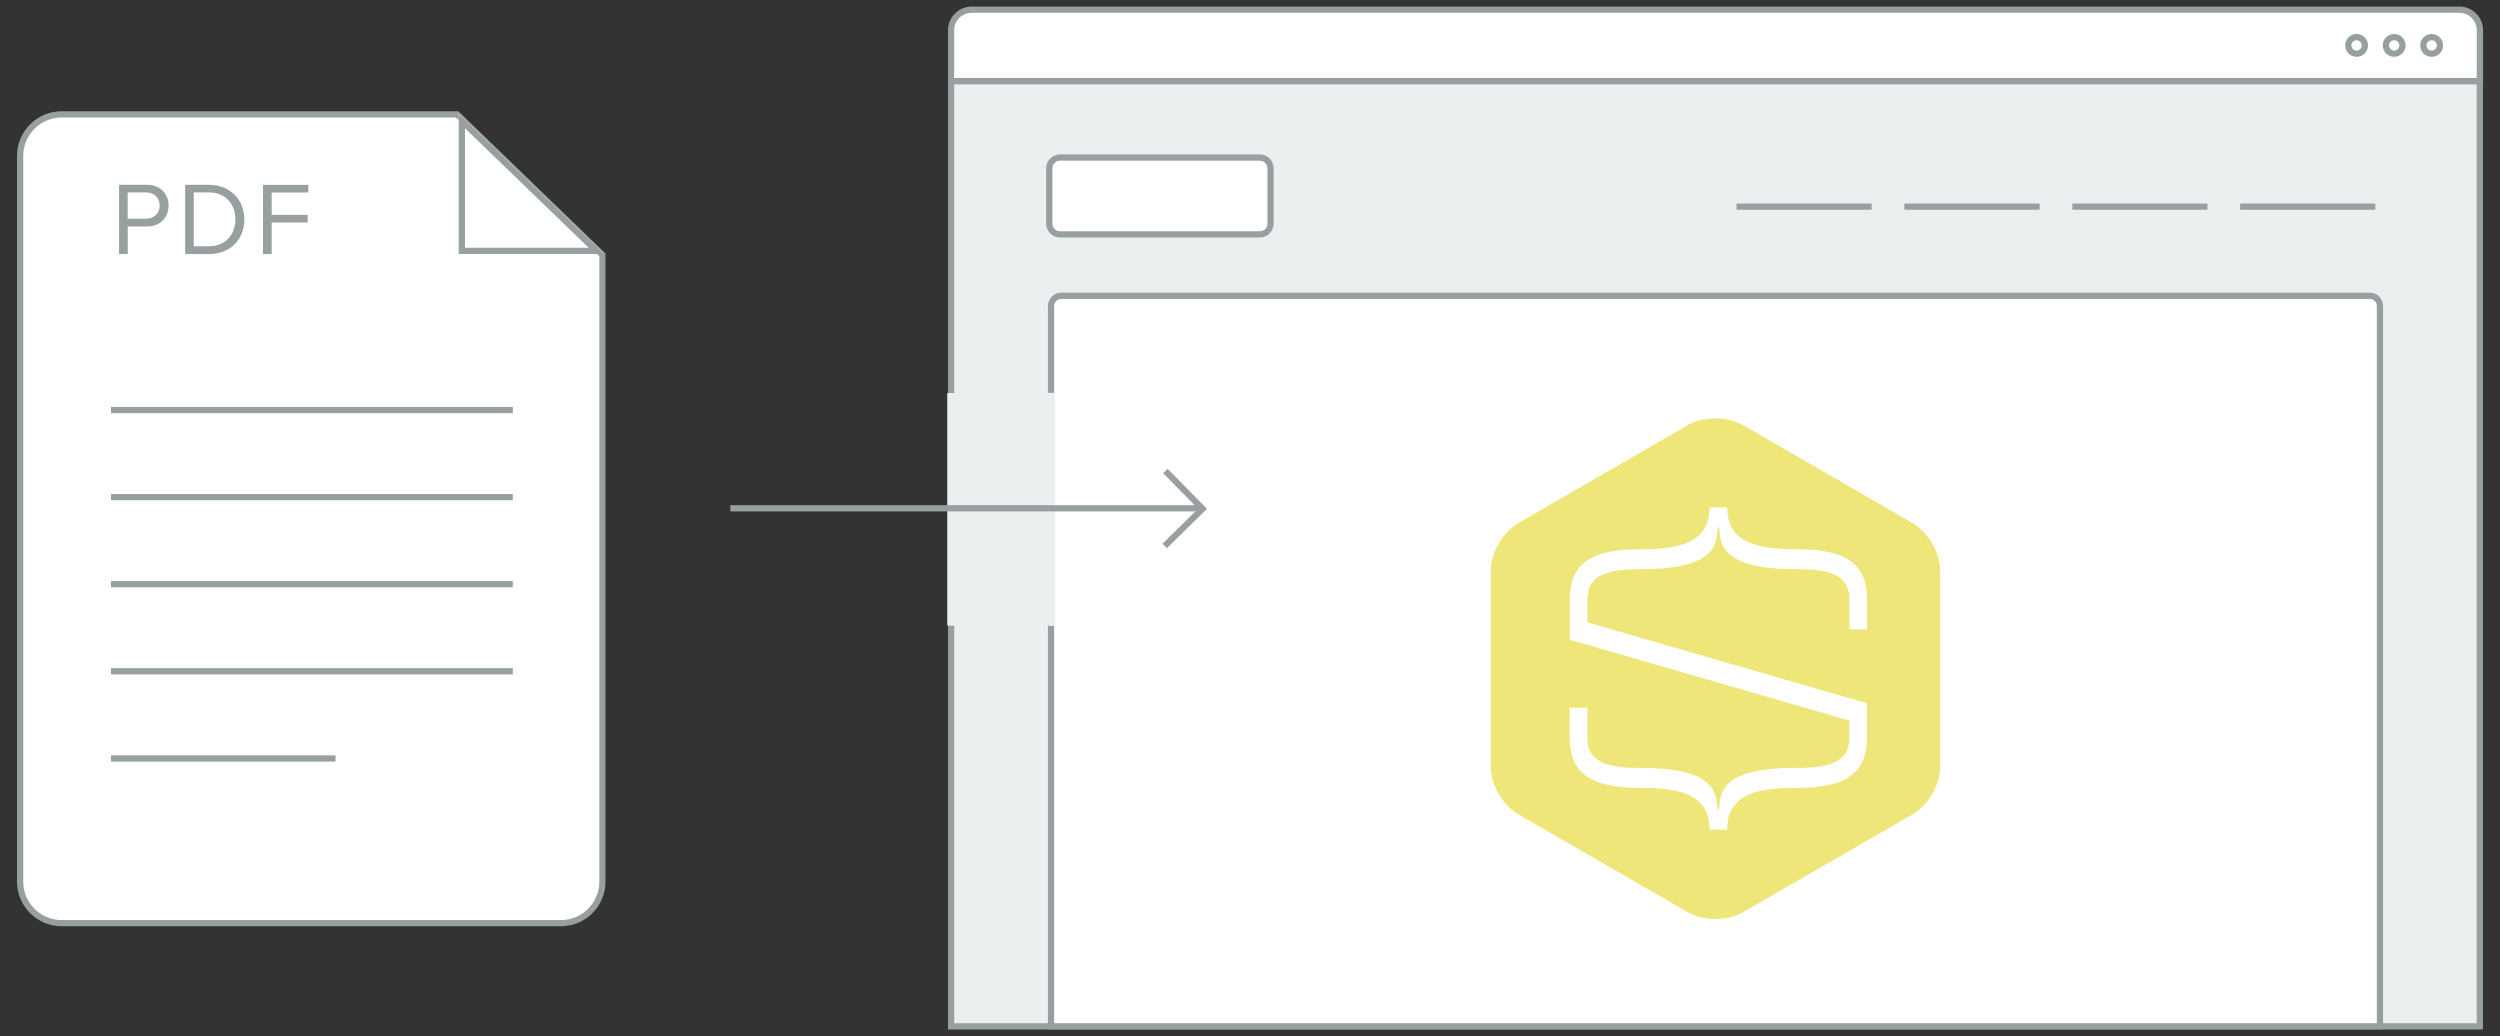 <?xml version="1.0" encoding="utf-8"?>
<!-- Generator: Adobe Illustrator 22.0.1, SVG Export Plug-In . SVG Version: 6.00 Build 0)  -->
<svg version="1.1" xmlns="http://www.w3.org/2000/svg" xmlns:xlink="http://www.w3.org/1999/xlink" x="0px" y="0px" width="300px"
	 height="124.33px" viewBox="0 0 300 124.33" enable-background="new 0 0 300 124.33" xml:space="preserve">
<rect x="0" y="0" width="300" height="124.33" fill="#333333" stroke="none"/>
<g id="Layer_1">
	<g>
		<g>
			<g>
				<path fill="#FFFFFF" d="M72.29,30.58v75.22c0,2.74-2.24,4.98-4.98,4.98H7.4c-2.74,0-4.98-2.24-4.98-4.98V18.71
					c0-2.74,2.24-4.98,4.98-4.98h47.45L72.29,30.58z"/>
				<path fill="#989FA1" d="M67.31,111.15H7.4c-2.95,0-5.36-2.4-5.36-5.36V18.71c0-2.95,2.4-5.36,5.36-5.36H55l17.66,17.07v75.38
					C72.66,108.75,70.26,111.15,67.31,111.15z M7.4,14.1c-2.54,0-4.61,2.07-4.61,4.61v87.09c0,2.54,2.07,4.61,4.61,4.61h59.91
					c2.54,0,4.61-2.07,4.61-4.61V30.74L54.7,14.1H7.4z"/>
			</g>
			<g>
				<polygon fill="#FFFFFF" points="72.49,30.48 55.05,30.48 55.05,13.62 				"/>
				<path fill="#989FA1" d="M55.8,15.39l14.84,14.34H55.8V15.39 M55.05,13.62v16.86h17.44L55.05,13.62L55.05,13.62z"/>
			</g>
			<rect x="13.32" y="48.83" fill="#989FA1" width="48.22" height="0.75"/>
			<rect x="13.32" y="59.28" fill="#989FA1" width="48.22" height="0.75"/>
			<rect x="13.32" y="69.73" fill="#989FA1" width="48.22" height="0.75"/>
			<rect x="13.32" y="80.18" fill="#989FA1" width="48.22" height="0.75"/>
			<rect x="13.32" y="90.64" fill="#989FA1" width="26.94" height="0.75"/>
			<g>
				<path fill="#989FA1" d="M14.29,30.48v-8.3h3.34c1.67,0,2.6,1.15,2.6,2.5s-0.95,2.5-2.6,2.5h-2.3v3.3H14.29z M19.16,24.67
					c0-0.93-0.67-1.58-1.66-1.58h-2.18v3.16h2.18C18.49,26.26,19.16,25.61,19.16,24.67z"/>
				<path fill="#989FA1" d="M22.22,30.48v-8.3h2.84c2.59,0,4.26,1.81,4.26,4.16c0,2.37-1.67,4.15-4.26,4.15H22.22z M28.25,26.33
					c0-1.79-1.13-3.24-3.19-3.24h-1.81v6.46h1.81C27.08,29.56,28.25,28.11,28.25,26.33z"/>
				<path fill="#989FA1" d="M31.56,30.48v-8.3H37v0.92H32.6v2.68h4.32v0.92H32.6v3.79H31.56z"/>
			</g>
		</g>
		<g>
			<g>
				<g>
					<g>
						<rect x="114.14" y="9.73" fill="#ECEFEF" width="183.44" height="113.44"/>
						<path fill="#989FA1" d="M297.95,123.54H113.76V9.36h184.19V123.54z M114.51,122.79H297.2V10.11H114.51V122.79z"/>
					</g>
				</g>
				<g>
					<path fill="#FFFFFF" d="M297.58,9.73H114.13v-6.1c0-1.36,1.1-2.46,2.46-2.46h178.53c1.36,0,2.46,1.1,2.46,2.46V9.73z"/>
					<path fill="#989FA1" d="M297.96,10.1h-184.2V3.63c0-1.56,1.27-2.84,2.84-2.84h178.53c1.56,0,2.84,1.27,2.84,2.84V10.1z
						 M114.51,9.35h182.7V3.63c0-1.15-0.94-2.09-2.09-2.09H116.59c-1.15,0-2.09,0.94-2.09,2.09V9.35z"/>
				</g>
				<path fill="#989FA1" d="M291.8,6.82c-0.75,0-1.37-0.61-1.37-1.37s0.61-1.37,1.37-1.37s1.37,0.61,1.37,1.37
					S292.56,6.82,291.8,6.82z M291.8,4.83c-0.34,0-0.62,0.28-0.62,0.62s0.28,0.62,0.62,0.62s0.62-0.28,0.62-0.62
					S292.15,4.83,291.8,4.83z"/>
				<path fill="#989FA1" d="M287.3,6.82c-0.75,0-1.37-0.61-1.37-1.37s0.61-1.37,1.37-1.37s1.37,0.61,1.37,1.37
					S288.05,6.82,287.3,6.82z M287.3,4.83c-0.34,0-0.62,0.28-0.62,0.62s0.28,0.62,0.62,0.62s0.62-0.28,0.62-0.62
					S287.64,4.83,287.3,4.83z"/>
				<path fill="#989FA1" d="M282.79,6.82c-0.75,0-1.37-0.61-1.37-1.37s0.61-1.37,1.37-1.37s1.37,0.61,1.37,1.37
					S283.55,6.82,282.79,6.82z M282.79,4.83c-0.34,0-0.62,0.28-0.62,0.62s0.28,0.62,0.62,0.62s0.62-0.28,0.62-0.62
					S283.13,4.83,282.79,4.83z"/>
				<g>
					<path fill="#FFFFFF" d="M285.59,123.15H126.12V36.72c0-0.67,0.55-1.22,1.22-1.22h157.02c0.67,0,1.22,0.55,1.22,1.22V123.15z"/>
					<path fill="#989FA1" d="M285.97,123.53H125.75V36.72c0-0.88,0.72-1.6,1.6-1.6h157.02c0.88,0,1.6,0.72,1.6,1.6V123.53z
						 M126.5,122.78h158.72V36.72c0-0.47-0.38-0.85-0.85-0.85H127.35c-0.47,0-0.85,0.38-0.85,0.85V122.78z"/>
				</g>
				<g>
					<path fill="#FFFFFF" d="M151.18,28.12H127.2c-0.71,0-1.28-0.57-1.28-1.28v-6.65c0-0.71,0.57-1.28,1.28-1.28h23.98
						c0.71,0,1.28,0.57,1.28,1.28v6.65C152.46,27.55,151.89,28.12,151.18,28.12z"/>
					<path fill="#989FA1" d="M151.18,28.5H127.2c-0.91,0-1.66-0.74-1.66-1.66v-6.65c0-0.91,0.74-1.66,1.66-1.66h23.98
						c0.91,0,1.66,0.74,1.66,1.66v6.65C152.84,27.75,152.09,28.5,151.18,28.5z M127.2,19.28c-0.5,0-0.91,0.41-0.91,0.91v6.65
						c0,0.5,0.41,0.91,0.91,0.91h23.98c0.5,0,0.91-0.41,0.91-0.91v-6.65c0-0.5-0.41-0.91-0.91-0.91H127.2z"/>
				</g>
				<rect x="208.38" y="24.42" fill="#989FA1" width="16.22" height="0.75"/>
				<rect x="228.53" y="24.42" fill="#989FA1" width="16.22" height="0.75"/>
				<rect x="248.68" y="24.42" fill="#989FA1" width="16.22" height="0.75"/>
				<rect x="268.82" y="24.42" fill="#989FA1" width="16.22" height="0.75"/>
				<path fill="#EEE679" d="M229.57,62.8l-20.47-11.82c-1.79-1.03-4.71-1.03-6.5,0L182.14,62.8c-1.79,1.03-3.25,3.57-3.25,5.63
					v23.63c0,2.06,1.46,4.6,3.25,5.63l20.46,11.81c1.79,1.03,4.71,1.03,6.5,0l20.47-11.81c1.79-1.03,3.25-3.56,3.25-5.63V68.43
					C232.82,66.36,231.36,63.83,229.57,62.8z M224.05,75.52h-2.12v-3.61c0-2.76-2.12-3.61-6.22-3.61h-0.19
					c-9.83,0-8.95-3.68-9.24-5.02h-0.14c-0.28,1.34,0.66,5.02-9.17,5.02h-0.26c-4.1,0-6.22,0.85-6.22,3.61v2.78l33.54,9.7v0.54h0.01
					v3.46c0,3.96-1.91,6.15-8.34,6.15h-0.33c-5.02,0-8.11,1.06-8.11,5.02h-2.12c0-3.96-3.09-5.02-8.11-5.02h-0.33
					c-6.43,0-8.34-2.19-8.34-6.15v-3.46h2.12v3.61c0,2.76,2.12,3.61,6.22,3.61h0.19c9.83,0,8.95,3.68,9.24,5.02h0.14
					c0.28-1.34-0.66-5.02,9.17-5.02h0.26c4.1,0,6.22-0.85,6.22-3.61v-2.07l-33.55-9.7v-1.25h0v-3.46c0-3.96,1.91-6.15,8.34-6.15
					h0.33c5.02,0,8.11-1.06,8.11-5.02h2.12c0,3.96,3.09,5.02,8.11,5.02h0.33c6.43,0,8.34,2.19,8.34,6.15V75.52z"/>
			</g>
			<rect x="113.67" y="47.16" fill="#ECEFEF" width="1.19" height="27.91"/>
			<rect x="125.78" y="47.15" fill="#FFFFFF" width="4.41" height="27.92"/>
			<rect x="125.01" y="47.15" fill="#ECEFEF" width="1.57" height="27.92"/>
			<g>
				<rect x="87.64" y="60.62" fill="#989FA1" width="56.31" height="0.75"/>
				<polygon fill="#989FA1" points="140.03,65.78 139.5,65.25 143.77,61.05 139.58,56.78 140.11,56.25 144.84,61.06 				"/>
			</g>
		</g>
	</g>
</g>
<g id="Layer_2">
</g>
<g id="Layer_3">
</g>
<g id="Layer_4">
</g>
<g id="Layer_5">
</g>
<g id="Layer_6">
</g>
</svg>
